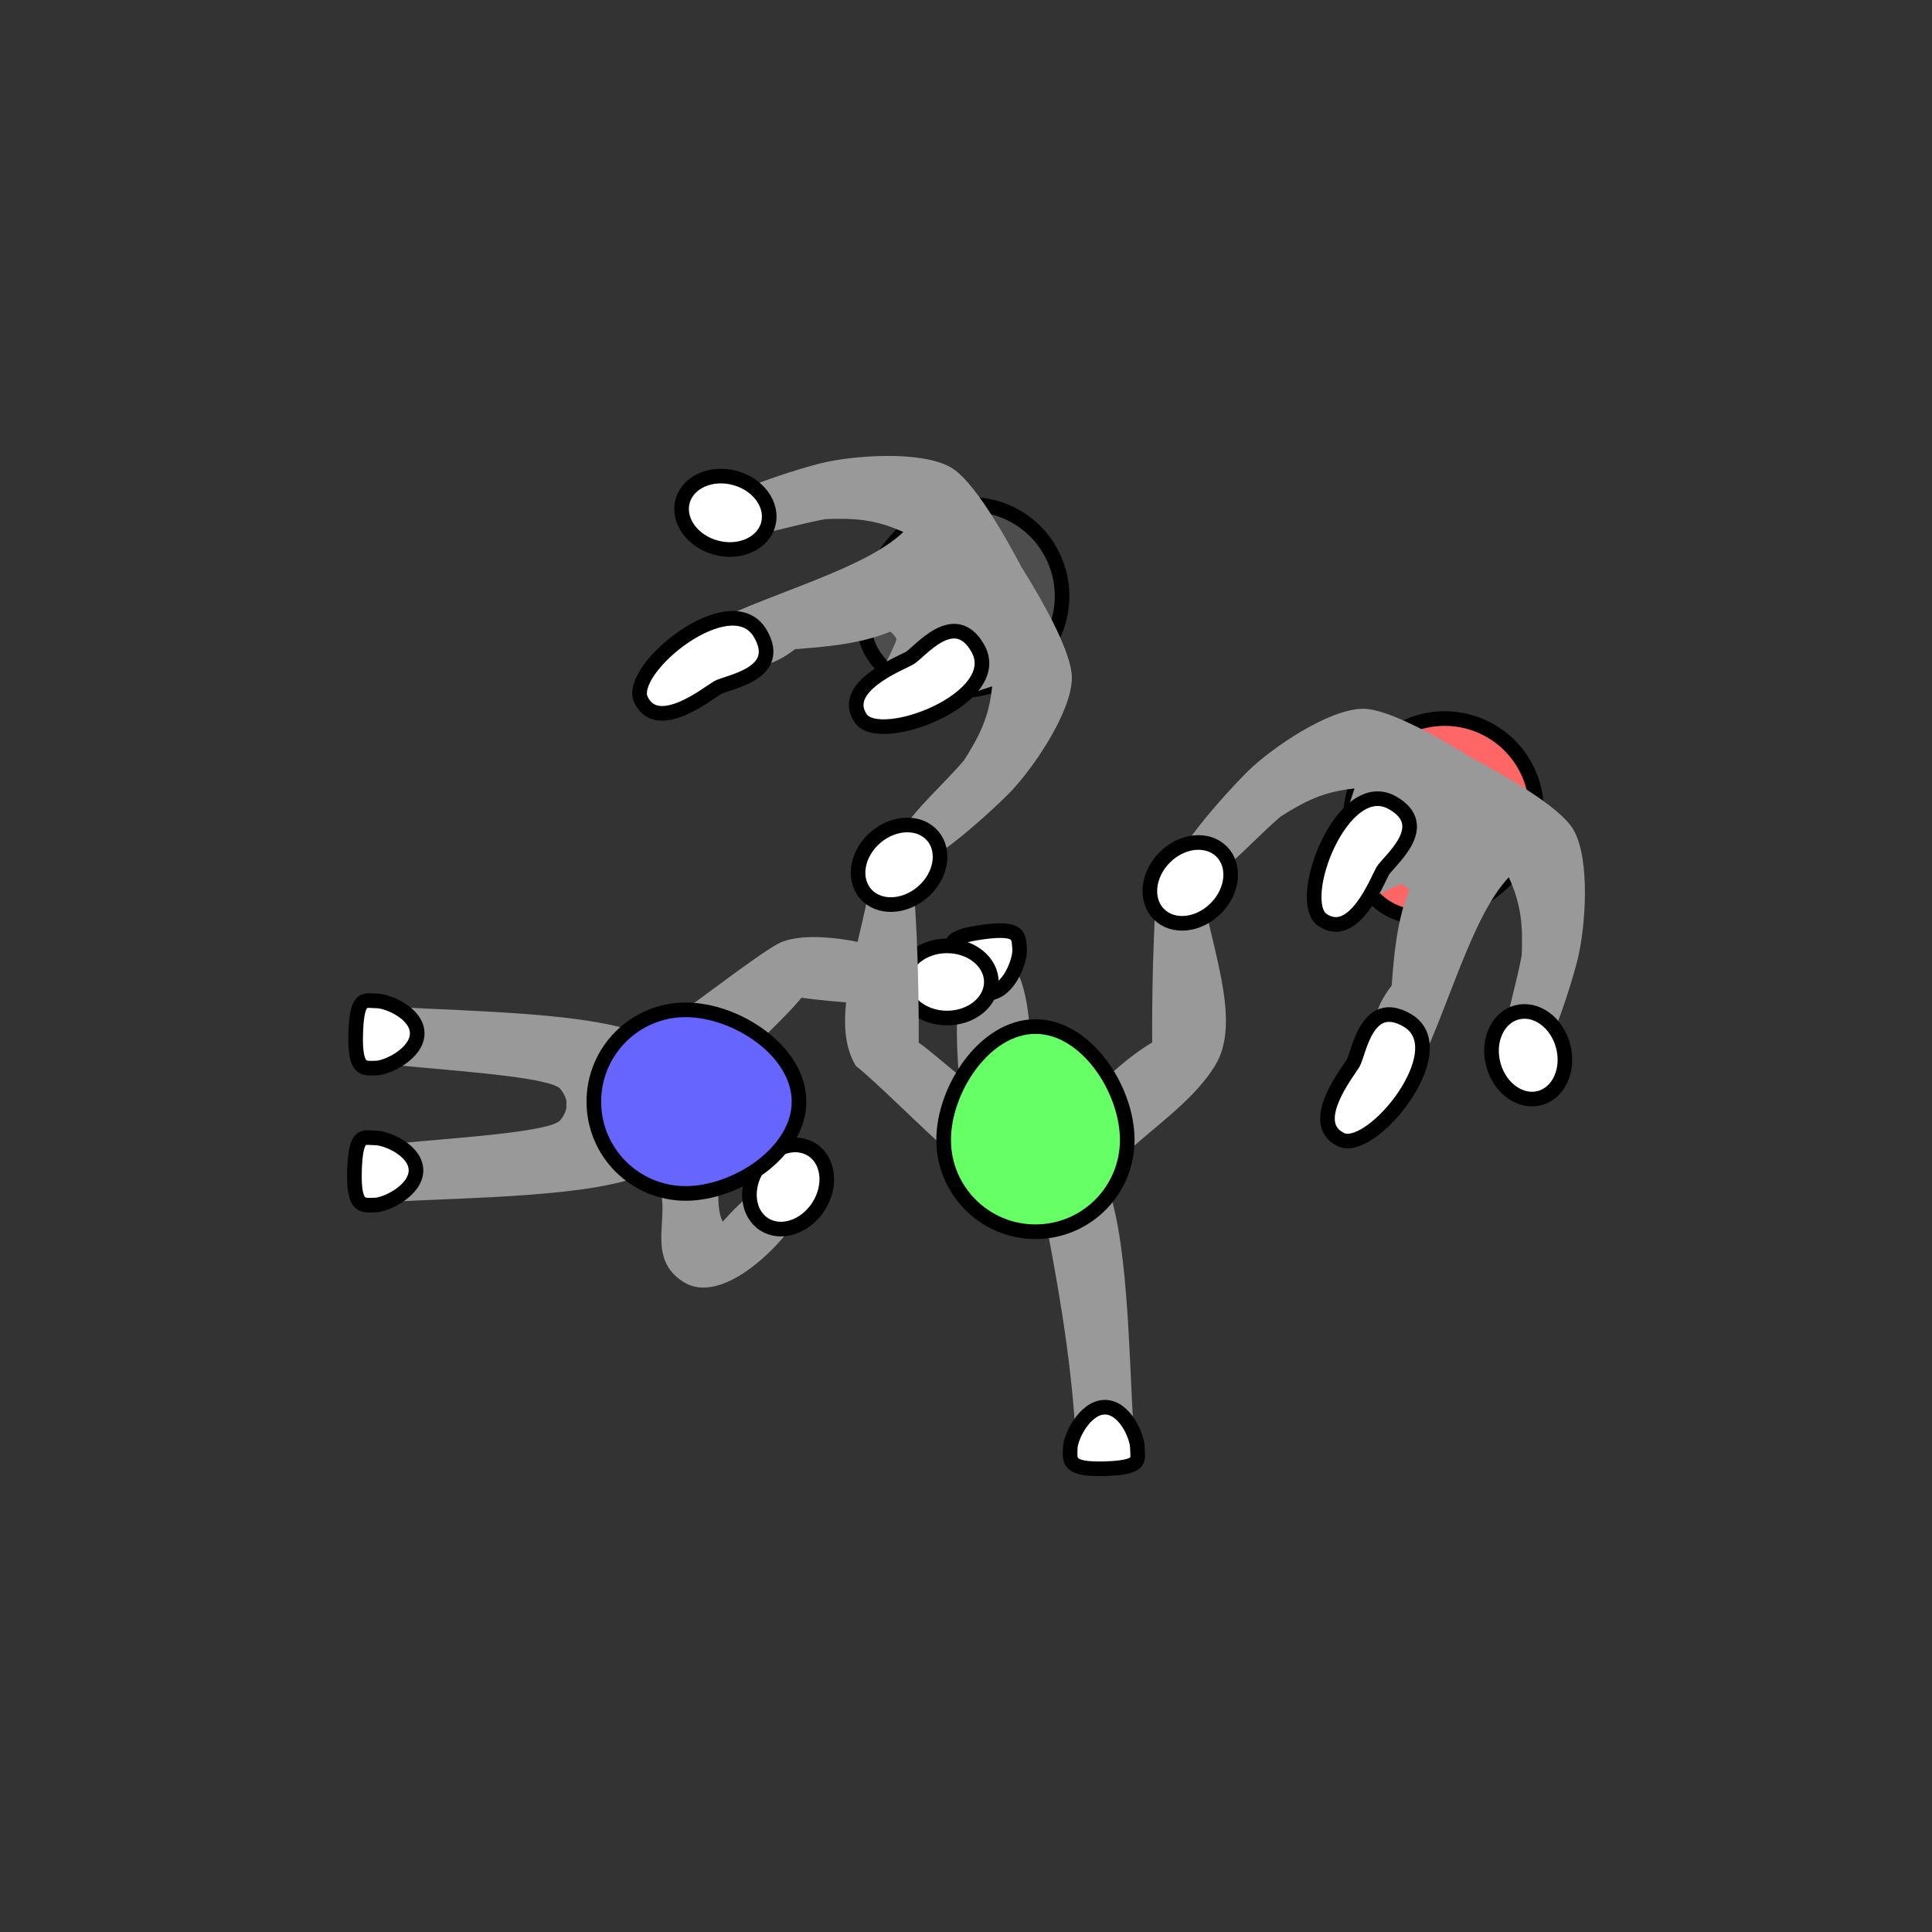 <?xml version="1.0" encoding="UTF-8" standalone="no"?>
<!-- Created with Inkscape (http://www.inkscape.org/) -->

<svg
   width="35mm"
   height="35mm"
   viewBox="0 0 35 35"
   version="1.1"
   id="svg1"
   xml:space="preserve"
   inkscape:version="1.4 (e7c3feb100, 2024-10-09)"
   sodipodi:docname="o_primaryPieceV2.svg"
   xmlns:inkscape="http://www.inkscape.org/namespaces/inkscape"
   xmlns:sodipodi="http://sodipodi.sourceforge.net/DTD/sodipodi-0.dtd"
   xmlns="http://www.w3.org/2000/svg"
   xmlns:svg="http://www.w3.org/2000/svg"><rect x="0" y="0" width="35" height="35" fill="#333333" stroke="none"/><sodipodi:namedview
     id="namedview1"
     pagecolor="#ffffff"
     bordercolor="#000000"
     borderopacity="0.25"
     inkscape:showpageshadow="2"
     inkscape:pageopacity="0.0"
     inkscape:pagecheckerboard="0"
     inkscape:deskcolor="#d1d1d1"
     inkscape:document-units="mm"
     inkscape:zoom="4.2968333"
     inkscape:cx="64.815174"
     inkscape:cy="80.291688"
     inkscape:window-width="1916"
     inkscape:window-height="1023"
     inkscape:window-x="0"
     inkscape:window-y="0"
     inkscape:window-maximized="0"
     inkscape:current-layer="layer1" /><defs
     id="defs1"><inkscape:path-effect
       effect="mirror_symmetry"
       start_point="17.298,16.235"
       end_point="17.313,7.81"
       center_point="17.306,12.023"
       id="path-effect5"
       is_visible="true"
       lpeversion="1.2"
       lpesatellites=""
       mode="free"
       discard_orig_path="false"
       fuse_paths="true"
       oposite_fuse="false"
       split_items="false"
       split_open="false"
       link_styles="false" /><inkscape:path-effect
       effect="mirror_symmetry"
       start_point="17.298,16.235"
       end_point="17.313,7.81"
       center_point="17.306,12.023"
       id="path-effect5-7"
       is_visible="true"
       lpeversion="1.2"
       lpesatellites=""
       mode="free"
       discard_orig_path="false"
       fuse_paths="true"
       oposite_fuse="false"
       split_items="false"
       split_open="false"
       link_styles="false" /><inkscape:path-effect
       effect="mirror_symmetry"
       start_point="17.298,16.235"
       end_point="17.313,7.81"
       center_point="17.306,12.023"
       id="path-effect5-6"
       is_visible="true"
       lpeversion="1.2"
       lpesatellites=""
       mode="free"
       discard_orig_path="false"
       fuse_paths="true"
       oposite_fuse="false"
       split_items="false"
       split_open="false"
       link_styles="false" /><inkscape:path-effect
       effect="mirror_symmetry"
       start_point="17.298,16.235"
       end_point="17.313,7.81"
       center_point="17.306,12.023"
       id="path-effect5-3"
       is_visible="true"
       lpeversion="1.2"
       lpesatellites=""
       mode="free"
       discard_orig_path="false"
       fuse_paths="true"
       oposite_fuse="false"
       split_items="false"
       split_open="false"
       link_styles="false" /><inkscape:path-effect
       effect="mirror_symmetry"
       start_point="17.298,16.235"
       end_point="17.313,7.81"
       center_point="17.306,12.023"
       id="path-effect5-66"
       is_visible="true"
       lpeversion="1.2"
       lpesatellites=""
       mode="free"
       discard_orig_path="false"
       fuse_paths="true"
       oposite_fuse="false"
       split_items="false"
       split_open="false"
       link_styles="false" /><inkscape:path-effect
       effect="mirror_symmetry"
       start_point="17.298,16.235"
       end_point="17.313,7.81"
       center_point="17.306,12.023"
       id="path-effect5-4"
       is_visible="true"
       lpeversion="1.2"
       lpesatellites=""
       mode="free"
       discard_orig_path="false"
       fuse_paths="true"
       oposite_fuse="false"
       split_items="false"
       split_open="false"
       link_styles="false" /><inkscape:path-effect
       effect="mirror_symmetry"
       start_point="17.298,16.235"
       end_point="17.313,7.81"
       center_point="17.306,12.023"
       id="path-effect5-4-7"
       is_visible="true"
       lpeversion="1.2"
       lpesatellites=""
       mode="free"
       discard_orig_path="false"
       fuse_paths="true"
       oposite_fuse="false"
       split_items="false"
       split_open="false"
       link_styles="false" /><inkscape:path-effect
       effect="mirror_symmetry"
       start_point="17.298,16.235"
       end_point="17.313,7.81"
       center_point="17.306,12.023"
       id="path-effect5-41"
       is_visible="true"
       lpeversion="1.2"
       lpesatellites=""
       mode="free"
       discard_orig_path="false"
       fuse_paths="true"
       oposite_fuse="false"
       split_items="false"
       split_open="false"
       link_styles="false" /><inkscape:path-effect
       effect="mirror_symmetry"
       start_point="17.494,16.3"
       end_point="17.509,7.876"
       center_point="17.502,12.088"
       id="path-effect5-4-0-9-5-7"
       is_visible="true"
       lpeversion="1.2"
       lpesatellites=""
       mode="free"
       discard_orig_path="false"
       fuse_paths="true"
       oposite_fuse="false"
       split_items="false"
       split_open="false"
       link_styles="false" /></defs><g
     inkscape:label="Layer 1"
     inkscape:groupmode="layer"
     id="layer1"><path
       style="fill:#999999;fill-opacity:1;stroke:none;stroke-width:0.265;stroke-dasharray:none;stroke-opacity:1"
       d="m 6.968,21.257 c -0.004,0.262 0.082,0.518 0.262,0.508 1.252,-0.072 3.577,-0.081 4.482,-0.51 0.679,0.438 -0.169,1.451 0.675,1.972 0.732,0.452 1.864,-0.763 2.126,-1.262 0.131,-0.249 -0.516,-0.82 -0.697,-0.605 -0.42,0.5 -0.376,0.38 -0.724,0.772 -0.231,-0.459 0.137,-1.589 -0.081,-2.116 0.005,-0.588 1.03,-1.352 1.509,-1.942 0.566,0.087 1.575,0.133 2.214,0.18 0.28,-0.025 0.324,-0.663 0.068,-0.779 -1.11,-0.503 -2.261,-0.618 -2.705,-0.379 -0.45,0.242 -1.698,1.241 -2.378,1.677 -0.904,-0.432 -3.23,-0.45 -4.482,-0.527 -0.359,-0.022 -0.346,1.022 0.012,1.057 1.03,0.101 2.744,0.213 2.906,0.428 0.092,0.121 0.116,0.211 0.105,0.279 0.01,0.068 -0.015,0.16 -0.107,0.281 -0.163,0.214 -1.876,0.321 -2.906,0.418 -0.179,0.017 -0.273,0.285 -0.277,0.547 z"
       id="path4-4-5"
       sodipodi:nodetypes="ssscssccccsscscscssss" /><path
       style="fill:#999999;fill-opacity:1;stroke:none;stroke-width:0.1"
       d="m 18.608,20.265 c 0,0 0.378,-3.069 -0.718,-3.048 -0.9,0.017 -0.435,3.004 -0.435,3.004 z"
       id="path2"
       sodipodi:nodetypes="cscc" /><path
       id="path1-7-1-2-6"
       style="fill:#ffffff;stroke:#000000;stroke-width:0.265;stroke-dasharray:none"
       d="m 6.798,20.614 c 0.207,0 0.738,0.228 0.738,0.589 0,0.361 -0.542,0.628 -0.749,0.628 -0.207,0 -0.386,0.07 -0.365,-0.628 0.021,-0.698 0.168,-0.589 0.375,-0.589 z"
       sodipodi:nodetypes="ssszs" /><path
       id="path1-7-1-9-0-2"
       style="fill:#ffffff;stroke:#000000;stroke-width:0.265;stroke-dasharray:none"
       d="m 6.82,18.132 c 0.207,0 0.738,0.228 0.738,0.589 0,0.361 -0.542,0.628 -0.749,0.628 -0.207,0 -0.386,0.07 -0.365,-0.628 0.021,-0.698 0.168,-0.589 0.375,-0.589 z"
       sodipodi:nodetypes="ssszs" /><ellipse
       style="fill:#ffffff;fill-opacity:1;stroke:#000000;stroke-width:0.265;stroke-dasharray:none;stroke-opacity:1"
       id="path1-7-2-9-9-1-6-1"
       cx="-23.645"
       cy="-10.352"
       rx="0.654"
       ry="0.803"
       transform="rotate(-147.226)" /><path
       id="path1-9-9"
       style="fill:#6666ff;fill-opacity:1;stroke:#000000;stroke-width:0.265"
       d="m 12.421,18.294 c 0.918,0 2.054,0.744 2.054,1.663 0,0.918 -1.136,1.663 -2.054,1.663 -0.918,0 -1.663,-0.744 -1.663,-1.663 0,-0.918 0.744,-1.663 1.663,-1.663 z"
       sodipodi:nodetypes="zzzzz" /><path
       id="path1-7-1-1"
       style="fill:#ffffff;stroke:#000000;stroke-width:0.265;stroke-dasharray:none"
       d="m 17.262,17.32 c 0.022,0.206 0.304,0.71 0.663,0.672 0.359,-0.038 0.567,-0.605 0.546,-0.811 -0.022,-0.206 0.029,-0.391 -0.663,-0.297 -0.692,0.094 -0.568,0.229 -0.546,0.435 z"
       sodipodi:nodetypes="ssszs" /><ellipse
       style="fill:#ffffff;fill-opacity:1;stroke:#000000;stroke-width:0.265;stroke-dasharray:none;stroke-opacity:1"
       id="path1-7-2-9-9-8-7"
       cx="-17.789"
       cy="17.156"
       rx="0.654"
       ry="0.803"
       transform="rotate(-90)" /><path
       style="fill:#999999;fill-opacity:1;stroke:none;stroke-width:0.265;stroke-dasharray:none;stroke-opacity:1"
       d="m 15.507,19.313 c -0.452,-0.732 -0.021,-1.908 0.217,-3.084 0.056,-0.276 0.796,-0.476 0.822,-0.195 0.109,1.182 0.098,2.857 0.098,2.857 0.223,0.132 1.532,1.321 2.016,1.55 0.927,-0.269 1.323,-1.023 2.213,-1.556 0,0 -0.015,-1.677 0.09,-2.859 0.025,-0.28 0.766,-0.082 0.822,0.193 0.242,1.175 0.678,2.348 0.229,3.082 -0.518,0.846 -1.574,1.372 -2.01,2.053 0.432,0.904 0.45,3.23 0.527,4.482 0.022,0.359 -1.022,0.346 -1.057,-0.012 -0.09,-1.354 -0.33,-2.676 -0.584,-3.982 -0.43,0.484 -2.661,-1.963 -3.383,-2.53 z"
       id="path4-6"
       sodipodi:nodetypes="cssscccsscccccc" /><path
       id="path1-3"
       style="fill:#66ff66;fill-opacity:1;stroke:#000000;stroke-width:0.265"
       d="m 20.421,20.651 c 0,-0.918 -0.744,-2.054 -1.663,-2.054 -0.918,0 -1.663,1.136 -1.663,2.054 0,0.918 0.744,1.663 1.663,1.663 0.918,0 1.663,-0.744 1.663,-1.663 z"
       sodipodi:nodetypes="zzzzz" /><path
       id="path1-7-1-9-7"
       style="fill:#ffffff;stroke:#000000;stroke-width:0.265;stroke-dasharray:none"
       d="m 20.605,26.231 c 0,-0.207 -0.228,-0.738 -0.589,-0.738 -0.361,0 -0.628,0.542 -0.628,0.749 0,0.207 -0.07,0.386 0.628,0.365 0.698,-0.021 0.589,-0.168 0.589,-0.375 z"
       sodipodi:nodetypes="ssszs" /><path
       id="path1-3-0-4"
       style="fill:#ff6666;fill-opacity:1;stroke:#000000;stroke-width:0.265"
       d="m 27.612,15.511 c -0.459,0.795 -1.672,1.407 -2.467,0.948 -0.795,-0.459 -0.872,-1.815 -0.413,-2.61 0.459,-0.795 1.476,-1.068 2.271,-0.609 0.795,0.459 1.068,1.476 0.609,2.271 z"
       sodipodi:nodetypes="zzzzz" /><path
       style="fill:#999999;fill-opacity:1;stroke:none;stroke-width:0.265;stroke-dasharray:none;stroke-opacity:1"
       d="m 24.537,14.284 c -0.565,0.058 -0.896,0.23 -1.338,0.509 -0.742,0.638 -1.359,1.49 -1.898,1.159 -0.362,-0.222 0.984,-1.665 1.305,-1.98 0.433,-0.424 1.463,-1.128 2.086,-1.132 0.477,-0.003 1.481,0.583 2.009,0.914 0.552,0.29 1.566,0.864 1.804,1.278 0.31,0.54 0.219,1.783 0.07,2.37 -0.11,0.436 -0.68,2.328 -1.054,2.127 -0.557,-0.3 -0.131,-1.264 0.047,-2.226 0.018,-0.522 6.4e-5,-0.894 -0.234,-1.411 -0.671,0.703 -1.093,2.368 -1.652,3.491 -0.16,0.322 -1.095,-0.143 -0.947,-0.47 0.214,-0.471 0.154,-0.635 0.477,-1.06 0.038,-0.501 0.088,-1.175 0.318,-1.727 -0.04,-0.049 -0.084,-0.083 -0.129,-0.108 -0.044,-0.026 -0.863,0.419 -0.925,0.408 -0.589,-0.2 -0.251,-1.174 0.062,-2.143 z"
       id="path4-6-3-2-0"
       sodipodi:nodetypes="cscccccssscsscccccc" /><ellipse
       style="fill:#ffffff;fill-opacity:1;stroke:#000000;stroke-width:0.265;stroke-dasharray:none;stroke-opacity:1"
       id="path1-7-2-9-9-1-3"
       cx="21.794"
       cy="25.631"
       rx="0.654"
       ry="0.803"
       transform="rotate(-15)" /><path
       id="path1-7-1-1-4-1"
       style="fill:#ffffff;stroke:#000000;stroke-width:0.265;stroke-dasharray:none"
       d="m 23.958,16.666 c 0.567,0.383 0.988,-0.703 1.089,-0.884 0.102,-0.181 0.927,-0.813 0.18,-1.238 -0.906,-0.515 -1.78,1.777 -1.269,2.122 z"
       sodipodi:nodetypes="sszs" /><path
       id="path1-7-1-1-4-5-9"
       style="fill:#ffffff;stroke:#000000;stroke-width:0.265;stroke-dasharray:none"
       d="m 24.292,20.645 c -0.615,-0.299 0.115,-1.207 0.221,-1.385 0.106,-0.178 0.241,-1.209 0.982,-0.775 0.899,0.527 -0.649,2.43 -1.203,2.16 z"
       sodipodi:nodetypes="sszs" /><path
       id="path1-3-0-4-6"
       style="fill:#4d4d4d;fill-opacity:1;stroke:#000000;stroke-width:0.265"
       d="m 16.747,9.36 c -0.795,0.459 -1.407,1.672 -0.948,2.467 0.459,0.795 1.815,0.872 2.61,0.413 0.795,-0.459 1.068,-1.476 0.609,-2.271 -0.459,-0.795 -1.476,-1.068 -2.271,-0.609 z"
       sodipodi:nodetypes="zzzzz" /><path
       style="fill:#999999;fill-opacity:1;stroke:none;stroke-width:0.265;stroke-dasharray:none;stroke-opacity:1"
       d="m 17.974,12.435 c -0.058,0.565 -0.23,0.896 -0.509,1.338 -0.638,0.742 -1.49,1.359 -1.159,1.898 0.222,0.362 1.665,-0.984 1.98,-1.305 0.424,-0.433 1.128,-1.463 1.132,-2.086 0.003,-0.477 -0.583,-1.481 -0.914,-2.009 C 18.213,9.718 17.64,8.704 17.225,8.467 16.685,8.157 15.442,8.248 14.855,8.396 14.419,8.506 12.527,9.077 12.728,9.451 c 0.3,0.557 1.264,0.131 2.226,-0.047 0.522,-0.018 0.894,-6.4e-5 1.411,0.234 -0.703,0.671 -2.368,1.093 -3.491,1.652 -0.322,0.16 0.143,1.095 0.47,0.947 0.471,-0.214 0.635,-0.154 1.06,-0.477 0.501,-0.038 1.175,-0.088 1.727,-0.318 0.049,0.04 0.083,0.084 0.108,0.129 0.026,0.044 -0.419,0.863 -0.408,0.925 0.2,0.589 1.174,0.251 2.143,-0.062 z"
       id="path4-6-3-2-0-4"
       sodipodi:nodetypes="cscccccssscsscccccc" /><ellipse
       style="fill:#ffffff;fill-opacity:1;stroke:#000000;stroke-width:0.265;stroke-dasharray:none;stroke-opacity:1"
       id="path1-7-2-9-9-1-3-3"
       cx="-5.569"
       cy="-15.097"
       rx="0.654"
       ry="0.803"
       transform="matrix(0.259,-0.966,-0.966,-0.259,0,0)" /><path
       id="path1-7-1-1-4-1-0"
       style="fill:#ffffff;stroke:#000000;stroke-width:0.265;stroke-dasharray:none"
       d="m 15.592,13.013 c -0.383,-0.567 0.703,-0.988 0.884,-1.089 0.181,-0.102 0.813,-0.927 1.238,-0.18 0.515,0.906 -1.777,1.78 -2.122,1.269 z"
       sodipodi:nodetypes="sszs" /><path
       id="path1-7-1-1-4-5-9-3"
       style="fill:#ffffff;stroke:#000000;stroke-width:0.265;stroke-dasharray:none"
       d="m 11.613,12.679 c 0.299,0.615 1.207,-0.115 1.385,-0.221 0.178,-0.106 1.209,-0.241 0.775,-0.982 -0.527,-0.899 -2.43,0.649 -2.16,1.203 z"
       sodipodi:nodetypes="sszs" /><ellipse
       style="fill:#ffffff;fill-opacity:1;stroke:#000000;stroke-width:0.265;stroke-dasharray:none;stroke-opacity:1"
       id="path1-7-2-9-9-8-7-2"
       cx="-26.561"
       cy="-3.938"
       rx="0.654"
       ry="0.803"
       transform="matrix(-0.707,-0.707,-0.707,0.707,0,0)" /><ellipse
       style="fill:#ffffff;fill-opacity:1;stroke:#000000;stroke-width:0.265;stroke-dasharray:none;stroke-opacity:1"
       id="path1-7-2-9-9-1-3-9-9-8-5-4"
       cx="-22.502"
       cy="-2.132"
       rx="0.654"
       ry="0.803"
       transform="matrix(-0.652,-0.758,-0.758,0.652,0,0)" /></g></svg>
